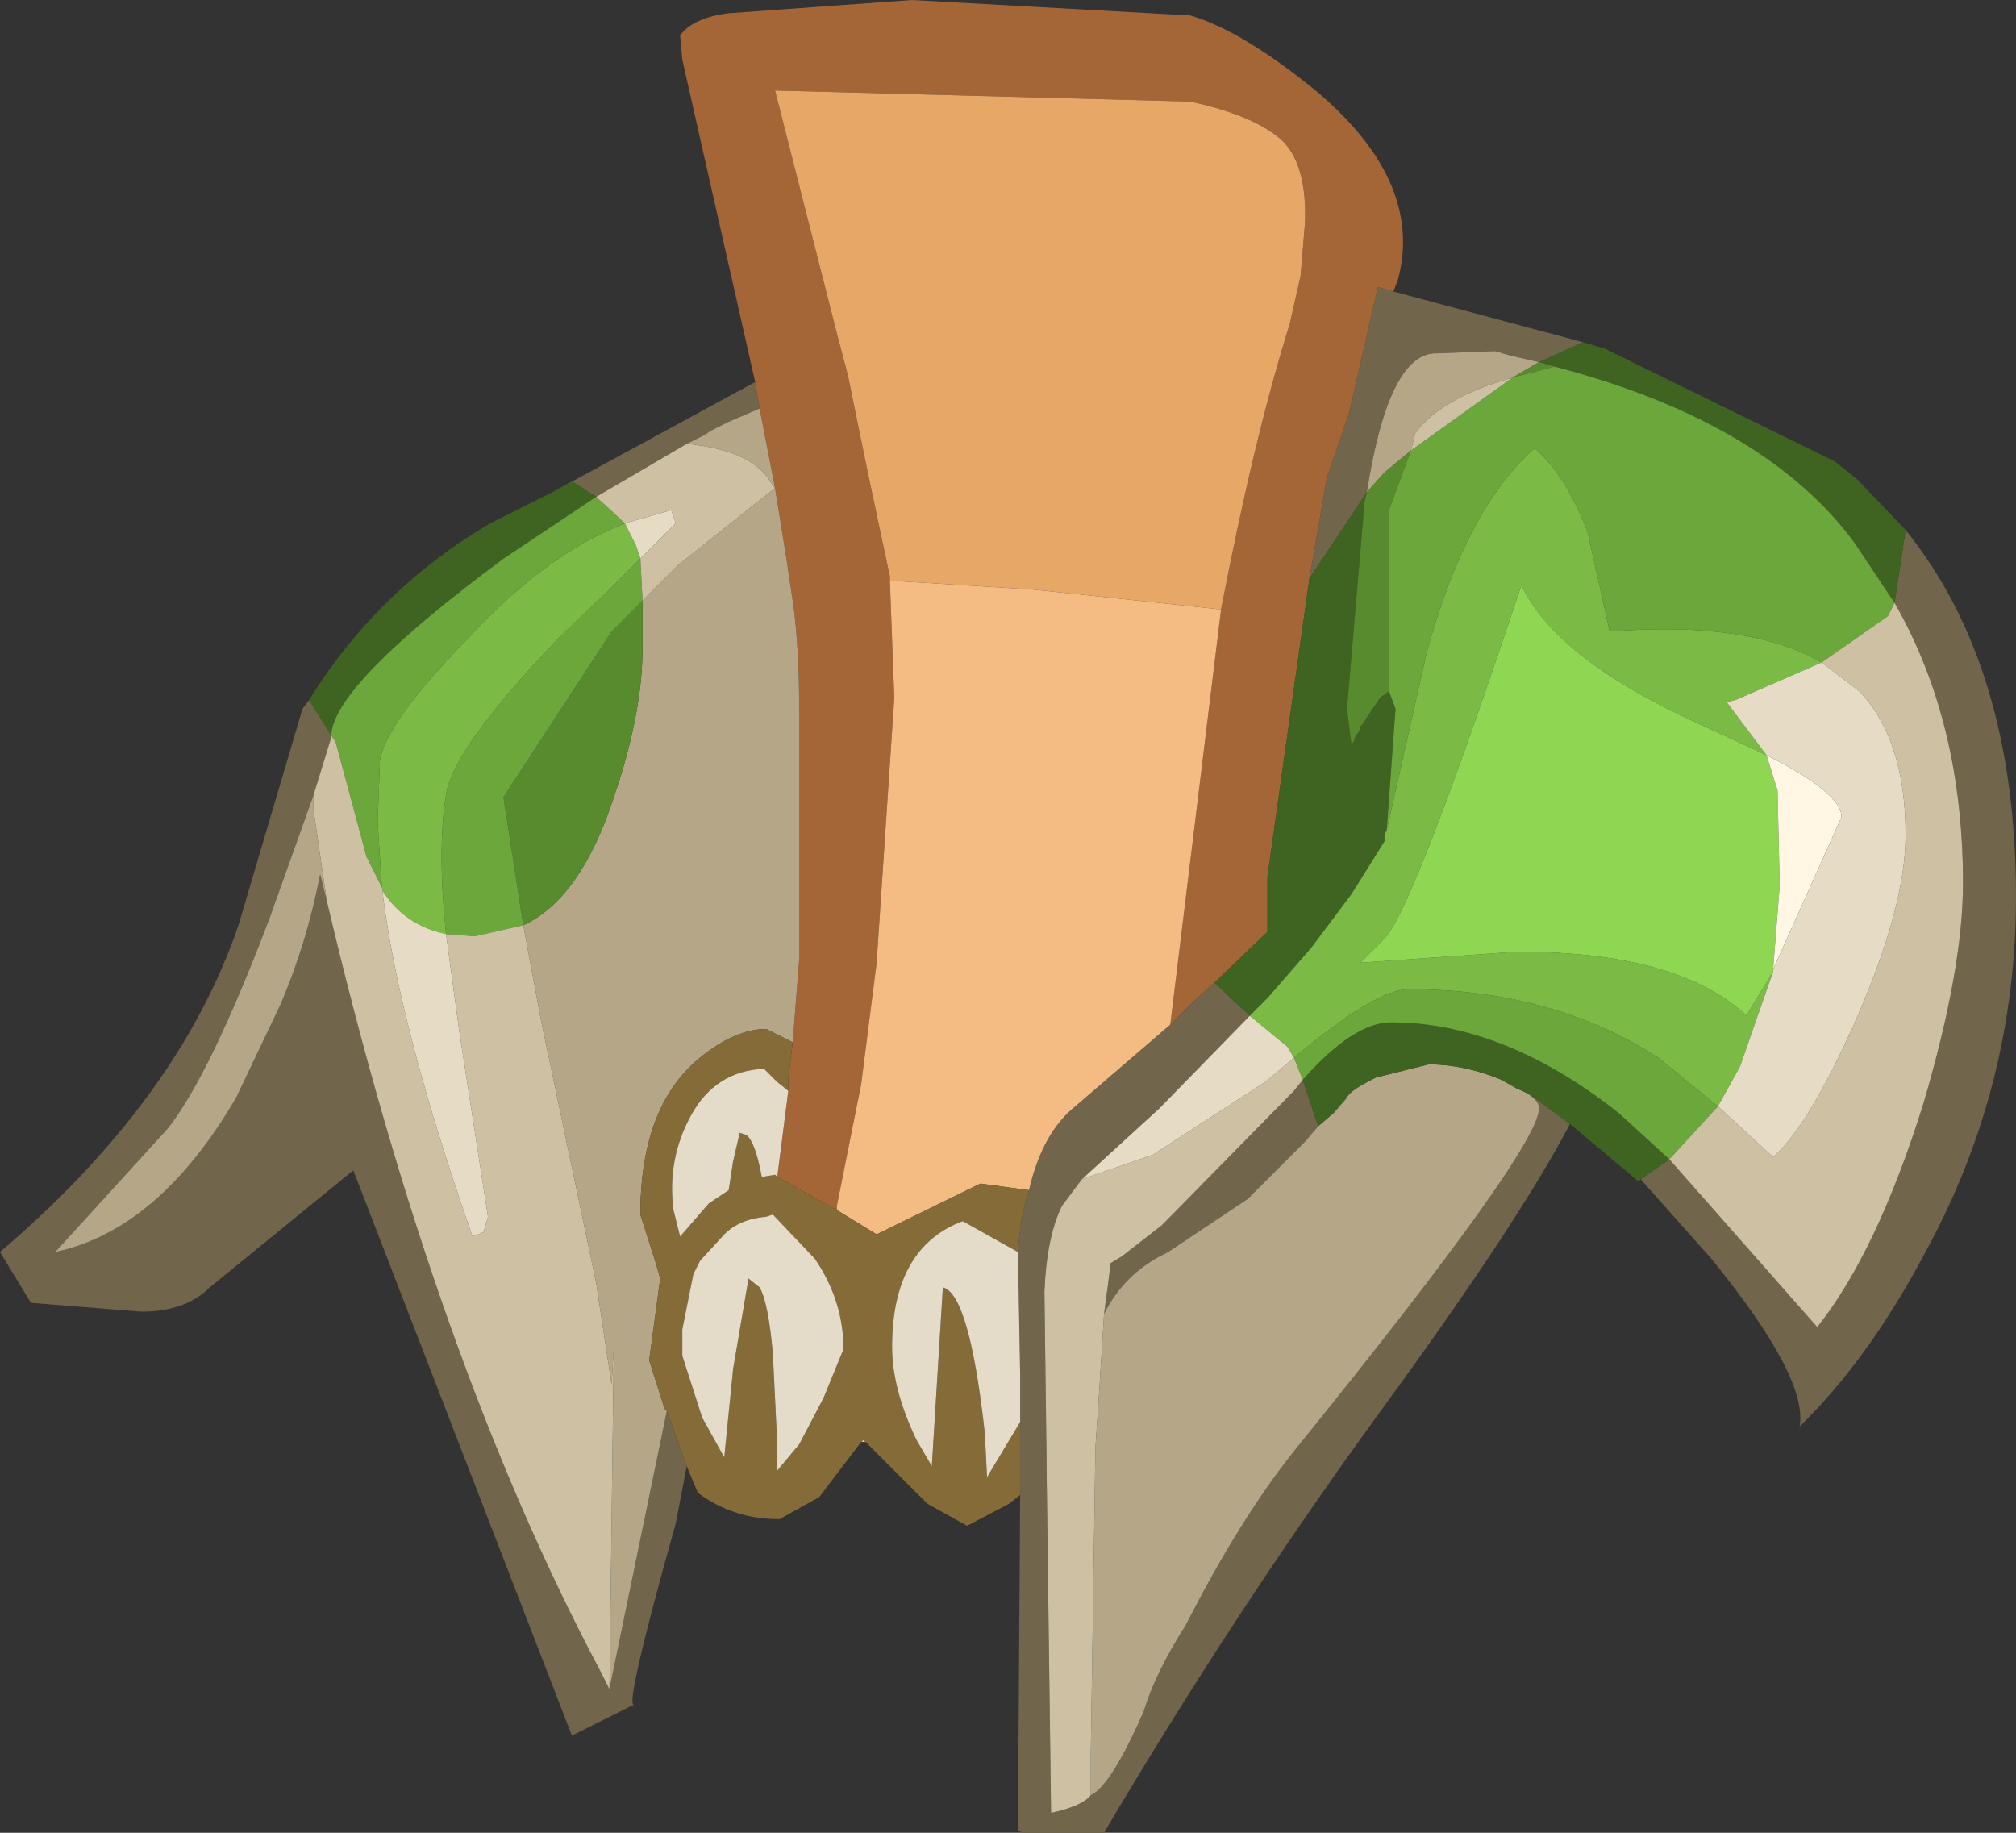 <?xml version="1.0" encoding="UTF-8" standalone="no"?>
<svg xmlns:ffdec="https://www.free-decompiler.com/flash" xmlns:xlink="http://www.w3.org/1999/xlink" ffdec:objectType="shape" height="41.5px" width="45.65px" xmlns="http://www.w3.org/2000/svg">
  <rect width="100%" height="100%" fill="#333333" stroke="none"/>
  <g transform="matrix(1.0, 0.0, 0.0, 1.0, 18.7, 21.25)">
    <path d="M10.95 -8.15 L11.35 -10.45 11.85 -11.9 12.5 -14.75 12.85 -14.65 17.15 -13.5 16.15 -13.05 15.5 -13.2 15.15 -13.3 13.85 -13.25 Q12.75 -13.3 12.25 -10.1 L10.95 -8.15 M-1.6 -12.6 L-1.5 -12.0 -2.2 -11.7 -2.5 -11.55 -2.6 -11.5 -2.75 -11.4 -2.95 -11.3 -3.15 -11.2 -5.2 -10.0 -5.75 -10.35 -6.2 -10.1 -1.6 -12.6 M7.8 1.95 L8.3 1.45 8.8 1.0 9.6 1.75 7.55 3.85 5.8 5.45 5.35 6.05 Q5.0 6.75 4.95 8.0 L5.0 11.95 5.0 12.1 5.1 19.8 Q5.8 19.65 6.0 19.4 6.45 19.2 7.2 17.5 7.45 16.65 8.15 15.55 9.4 13.1 10.65 11.55 16.15 4.75 16.15 3.85 16.15 3.6 15.65 3.4 L15.9 3.5 16.85 4.2 Q15.7 6.4 12.6 10.65 9.25 15.25 6.3 20.25 L4.45 20.25 4.35 20.2 4.4 12.6 4.4 10.95 4.4 9.85 4.35 7.1 Q4.4 6.3 4.6 5.7 4.9 4.4 5.65 3.8 L7.8 1.95 M24.2 -7.6 L24.45 -9.25 Q26.95 -6.15 26.95 -0.95 26.95 3.35 24.9 7.1 23.6 9.55 22.05 11.05 22.25 9.95 20.05 7.25 L18.45 5.45 19.1 5.0 22.45 8.8 Q23.8 7.1 24.85 3.75 25.75 0.7 25.75 -1.25 25.75 -4.9 24.2 -7.6 M10.8 3.2 L11.15 4.25 10.85 4.6 9.55 5.9 7.75 7.1 7.65 7.15 Q6.75 7.6 6.3 8.5 L6.4 7.75 6.45 7.35 6.7 7.2 7.6 6.5 7.75 6.35 10.6 3.45 10.8 3.2 M-3.15 11.95 L-3.4 13.25 Q-4.55 17.35 -4.35 17.35 L-5.75 18.05 -10.7 5.25 -13.95 7.9 Q-14.5 8.45 -15.5 8.45 L-18.0 8.25 -18.7 7.1 Q-14.65 3.65 -13.3 -0.3 L-11.85 -5.2 -11.7 -5.4 -11.2 -4.6 -11.2 -4.55 -11.6 -3.25 -12.6 -0.45 Q-13.95 3.1 -14.9 4.3 L-17.45 7.1 Q-15.1 6.6 -13.35 3.6 L-12.35 1.5 Q-11.75 0.1 -11.45 -1.45 L-11.3 -0.85 Q-8.85 9.55 -5.1 16.6 L-4.9 17.0 -3.6 10.7 -3.15 11.95" fill="#71654b" fill-rule="evenodd" stroke="none"/>
    <path d="M12.85 -14.65 L12.5 -14.75 11.85 -11.9 11.35 -10.45 10.95 -8.15 10.0 -1.4 10.0 -0.15 8.8 1.0 8.3 1.45 7.8 1.95 8.95 -7.45 Q9.7 -11.35 10.5 -13.9 L10.75 -15.0 10.85 -16.2 Q10.9 -17.55 10.3 -18.1 9.65 -18.65 8.25 -18.95 L-1.15 -19.2 0.25 -13.7 0.5 -12.75 0.95 -10.55 1.3 -8.9 1.45 -8.2 1.45 -8.1 1.55 -5.45 1.15 0.55 0.8 3.3 0.25 6.05 0.25 6.15 -1.1 5.4 -0.85 3.45 -0.85 3.15 -0.75 2.35 -0.6 0.45 -0.6 -5.0 Q-0.6 -6.65 -0.75 -7.65 L-0.9 -8.65 -1.15 -10.2 -1.5 -12.0 -1.6 -12.6 -3.25 -19.9 -3.3 -20.45 Q-3.0 -20.85 -2.2 -20.95 L1.95 -21.25 8.25 -20.9 Q9.45 -20.55 11.15 -19.15 13.55 -17.1 12.95 -14.9 L12.85 -14.65" fill="#a46637" fill-rule="evenodd" stroke="none"/>
    <path d="M1.45 -8.1 L1.45 -8.2 1.3 -8.9 0.95 -10.55 0.5 -12.75 0.25 -13.7 -1.15 -19.2 8.25 -18.95 Q9.65 -18.65 10.3 -18.1 10.9 -17.55 10.85 -16.2 L10.75 -15.0 10.5 -13.9 Q9.7 -11.35 8.95 -7.45 L4.7 -7.9 2.3 -8.05 1.45 -8.1" fill="#e7a867" fill-rule="evenodd" stroke="none"/>
    <path d="M12.25 -10.1 Q12.75 -13.3 13.85 -13.25 L15.15 -13.3 15.5 -13.2 16.15 -13.05 15.55 -12.7 Q13.95 -12.25 13.35 -11.45 L13.25 -11.05 12.65 -10.55 12.25 -10.1 M-1.5 -12.0 L-1.15 -10.2 -0.9 -8.65 -0.75 -7.65 Q-0.6 -6.65 -0.6 -5.0 L-0.6 0.45 -0.75 2.35 -1.35 2.05 Q-2.05 2.05 -2.85 2.7 -4.2 3.8 -4.2 6.25 L-3.85 7.35 -3.75 7.7 -4.0 9.55 -3.65 10.65 -3.6 10.7 -4.9 17.0 -4.8 9.25 -4.85 10.1 -5.2 7.8 -6.45 1.85 -6.85 -0.3 Q-5.55 -0.9 -4.8 -3.2 -4.15 -5.1 -4.15 -6.6 L-4.15 -7.65 -3.35 -8.45 -1.15 -10.2 -1.2 -10.25 Q-1.6 -11.05 -3.15 -11.2 L-2.95 -11.3 -2.75 -11.4 -2.6 -11.5 -2.5 -11.55 -2.2 -11.7 -1.5 -12.0 M11.15 4.25 L11.5 3.95 11.8 3.6 Q11.85 3.45 12.45 3.15 L13.65 2.85 Q14.45 2.85 15.3 3.2 L15.65 3.4 Q16.15 3.6 16.15 3.85 16.15 4.75 10.65 11.55 9.4 13.1 8.15 15.55 7.45 16.65 7.2 17.5 6.45 19.2 6.0 19.4 L6.0 18.45 6.1 11.85 6.1 11.6 6.2 10.1 6.3 8.5 Q6.75 7.6 7.65 7.15 L7.75 7.1 9.55 5.9 10.85 4.6 11.15 4.25 M-11.6 -3.25 L-11.6 -2.9 -11.3 -0.85 -11.45 -1.45 Q-11.75 0.1 -12.35 1.5 L-13.35 3.6 Q-15.1 6.6 -17.45 7.1 L-14.9 4.3 Q-13.95 3.1 -12.6 -0.45 L-11.6 -3.25" fill="#b4a687" fill-rule="evenodd" stroke="none"/>
    <path d="M10.95 -8.15 L12.25 -10.1 12.2 -9.9 11.8 -5.2 11.9 -4.4 11.95 -4.45 12.0 -4.6 12.05 -4.65 12.1 -4.75 12.1 -4.8 12.15 -4.85 12.55 -5.45 12.75 -5.6 12.9 -5.2 12.7 -2.45 12.65 -2.35 12.65 -2.2 11.9 -1.0 11.15 0.0 11.0 0.2 10.0 1.35 9.6 1.75 8.8 1.0 10.0 -0.15 10.0 -1.4 10.95 -8.15 M16.15 -13.05 L17.15 -13.5 17.65 -13.35 22.85 -10.8 23.35 -10.4 24.45 -9.25 24.2 -7.6 23.3 -8.95 23.15 -9.15 Q21.1 -11.75 16.5 -12.95 L16.15 -13.05 M19.1 5.0 L18.45 5.45 18.4 5.5 16.85 4.2 15.9 3.5 15.65 3.4 15.3 3.2 Q14.45 2.85 13.65 2.85 L12.45 3.15 Q11.85 3.45 11.8 3.6 L11.5 3.95 11.15 4.25 10.8 3.2 Q11.95 1.9 12.8 1.9 15.35 1.9 17.95 3.95 L19.1 5.0 M-11.7 -5.4 Q-10.15 -7.9 -7.6 -9.4 L-6.2 -10.1 -5.75 -10.35 -5.2 -10.0 -7.3 -8.6 Q-11.15 -5.75 -11.2 -4.6 L-11.7 -5.4" fill="#3f6421" fill-rule="evenodd" stroke="none"/>
    <path d="M16.15 -13.05 L16.5 -12.95 15.55 -12.7 16.15 -13.05 M13.25 -11.05 L12.75 -9.7 12.75 -5.6 12.55 -5.45 12.15 -4.85 12.1 -4.8 12.1 -4.75 12.05 -4.65 12.0 -4.6 11.95 -4.45 11.9 -4.4 11.8 -5.2 12.2 -9.9 12.25 -10.1 12.65 -10.55 13.25 -11.05 M-4.15 -7.65 L-4.15 -6.6 Q-4.15 -5.1 -4.8 -3.2 -5.55 -0.9 -6.85 -0.3 L-7.3 -3.2 -4.85 -6.95 -4.15 -7.65" fill="#588b2e" fill-rule="evenodd" stroke="none"/>
    <path d="M15.55 -12.7 L16.5 -12.95 Q21.1 -11.75 23.15 -9.15 L23.3 -8.95 24.2 -7.6 24.05 -7.3 22.55 -6.25 Q20.9 -7.2 17.75 -6.95 L17.25 -9.2 Q16.75 -10.5 16.05 -11.1 14.5 -9.75 13.6 -6.45 L12.7 -2.45 12.9 -5.2 12.75 -5.6 12.75 -9.7 13.25 -11.05 15.55 -12.7 M10.6 2.7 Q12.45 1.15 13.2 1.15 16.45 1.15 18.85 2.7 L20.2 3.8 19.1 5.0 17.95 3.95 Q15.35 1.9 12.8 1.9 11.95 1.9 10.8 3.2 L10.6 2.7 M-6.85 -0.3 L-7.95 -0.05 -8.6 -0.1 Q-8.8 -2.05 -8.6 -3.25 -8.45 -4.3 -6.05 -6.8 L-4.9 -7.9 -4.2 -8.6 -4.15 -7.65 -4.85 -6.95 -7.3 -3.2 -6.85 -0.3 M-10.05 -1.15 L-10.4 -1.85 -11.1 -4.45 -11.2 -4.6 Q-11.15 -5.75 -7.3 -8.6 L-5.2 -10.0 -4.55 -9.4 Q-6.35 -8.7 -8.1 -6.8 -10.0 -4.85 -10.1 -4.0 L-10.1 -3.9 -10.15 -2.65 -10.05 -1.1 -10.05 -1.15" fill="#6ca73b" fill-rule="evenodd" stroke="none"/>
    <path d="M0.25 6.15 L0.25 6.05 0.8 3.3 1.15 0.55 1.55 -5.45 1.45 -8.1 2.3 -8.05 4.7 -7.9 8.95 -7.45 7.8 1.95 5.65 3.8 Q4.9 4.4 4.6 5.7 L3.5 5.55 1.15 6.7 0.25 6.15 M0.9 11.4 L0.8 11.4 0.85 11.35 0.9 11.4" fill="#f4bb83" fill-rule="evenodd" stroke="none"/>
    <path d="M12.7 -2.45 L13.6 -6.45 Q14.5 -9.75 16.05 -11.1 16.75 -10.5 17.25 -9.2 L17.75 -6.95 Q20.9 -7.2 22.55 -6.25 L20.6 -5.4 20.4 -5.35 21.3 -4.15 19.9 -4.8 Q16.55 -6.3 15.75 -8.0 13.3 -0.65 12.65 0.0 L12.1 0.55 15.65 0.3 Q19.3 0.3 20.85 1.75 L20.9 1.65 21.45 0.75 20.7 2.9 20.2 3.8 18.85 2.7 Q16.45 1.15 13.2 1.15 12.45 1.15 10.6 2.7 L10.45 2.45 9.6 1.75 10.0 1.35 11.0 0.2 11.15 0.0 11.9 -1.0 12.65 -2.2 12.65 -2.35 12.7 -2.45 M-4.2 -8.6 L-4.9 -7.9 -6.05 -6.8 Q-8.45 -4.3 -8.6 -3.25 -8.8 -2.05 -8.6 -0.1 -9.55 -0.3 -10.05 -1.1 L-10.15 -2.65 -10.1 -3.9 -10.1 -4.0 Q-10.0 -4.85 -8.1 -6.8 -6.35 -8.7 -4.55 -9.4 L-4.3 -8.9 -4.2 -8.6" fill="#7bbb45" fill-rule="evenodd" stroke="none"/>
    <path d="M22.55 -6.25 L24.05 -7.3 24.2 -7.6 Q25.75 -4.9 25.75 -1.25 25.75 0.7 24.85 3.75 23.8 7.1 22.45 8.8 L19.1 5.0 20.2 3.8 21.45 4.95 Q22.25 4.25 23.3 1.9 24.45 -0.7 24.45 -2.35 24.45 -4.5 23.4 -5.6 L22.55 -6.25 M13.25 -11.05 L13.35 -11.45 Q13.95 -12.25 15.55 -12.7 L13.25 -11.05 M6.0 19.4 Q5.8 19.65 5.1 19.8 L5.0 12.1 5.0 11.95 4.95 8.0 Q5.0 6.75 5.35 6.05 L5.8 5.45 7.4 4.9 9.95 3.25 10.25 3.0 10.6 2.7 10.8 3.2 10.6 3.45 7.75 6.35 7.6 6.5 6.7 7.2 6.45 7.35 6.4 7.75 6.3 8.5 6.2 10.1 6.1 11.6 6.1 11.85 6.0 18.45 6.0 19.4 M-11.6 -3.25 L-11.2 -4.55 -11.2 -4.6 -11.1 -4.45 -10.4 -1.85 -10.05 -1.15 Q-9.7 1.9 -8.0 6.75 L-7.75 6.65 -7.65 6.3 -8.3 2.1 -8.6 -0.1 -7.95 -0.05 -6.85 -0.3 -6.45 1.85 -5.2 7.8 -4.85 10.1 -4.8 9.25 -4.9 17.0 -5.1 16.6 Q-8.85 9.55 -11.3 -0.85 L-11.6 -2.9 -11.6 -3.25 M-3.15 -11.2 Q-1.6 -11.05 -1.2 -10.25 L-1.15 -10.2 -3.35 -8.45 -4.15 -7.65 -4.2 -8.6 -3.4 -9.4 -3.5 -9.7 -4.55 -9.4 -5.2 -10.0 -3.15 -11.2" fill="#cec1a3" fill-rule="evenodd" stroke="none"/>
    <path d="M21.45 0.75 L20.9 1.65 20.85 1.75 Q19.3 0.3 15.65 0.3 L12.1 0.55 12.65 0.0 Q13.3 -0.65 15.75 -8.0 16.55 -6.3 19.9 -4.8 L21.3 -4.15 21.55 -3.35 21.6 -1.2 21.45 0.7 21.45 0.75" fill="#8fd752" fill-rule="evenodd" stroke="none"/>
    <path d="M21.3 -4.15 Q23.0 -3.3 23.0 -2.75 L21.45 0.7 21.6 -1.2 21.55 -3.35 21.3 -4.15" fill="#fff7e4" fill-rule="evenodd" stroke="none"/>
    <path d="M9.6 1.75 L10.45 2.45 10.6 2.7 10.25 3.0 9.95 3.25 7.4 4.9 5.8 5.45 7.55 3.85 9.6 1.75 M20.2 3.8 L20.7 2.9 21.45 0.75 21.45 0.7 23.0 -2.75 Q23.0 -3.3 21.3 -4.15 L20.4 -5.35 20.6 -5.4 22.55 -6.25 23.4 -5.6 Q24.45 -4.5 24.45 -2.35 24.45 -0.7 23.3 1.9 22.25 4.25 21.45 4.95 L20.2 3.8 M-8.6 -0.1 L-8.3 2.1 -7.65 6.3 -7.75 6.65 -8.0 6.75 Q-9.7 1.9 -10.05 -1.15 L-10.05 -1.1 Q-9.55 -0.3 -8.6 -0.1 M-4.55 -9.4 L-3.5 -9.7 -3.4 -9.4 -4.2 -8.6 -4.3 -8.9 -4.55 -9.4" fill="#e6dcc5" fill-rule="evenodd" stroke="none"/>
    <path d="M-0.75 2.35 L-0.85 3.15 -0.85 3.45 -1.1 3.25 -1.4 2.95 Q-2.5 3.0 -3.05 4.0 -3.6 5.0 -3.45 6.15 L-3.3 6.75 -2.65 6.0 -2.2 5.7 -2.1 5.05 -1.95 4.4 -1.8 4.45 Q-1.6 4.6 -1.45 5.4 L-1.15 5.35 -1.1 5.4 0.25 6.15 1.15 6.7 3.5 5.55 4.6 5.7 Q4.4 6.3 4.35 7.1 L3.1 6.4 Q1.5 7.0 1.5 9.25 1.5 10.2 2.05 11.35 L2.4 11.95 2.65 7.9 Q3.25 8.05 3.6 11.2 L3.65 12.2 4.4 10.95 4.4 12.6 4.15 12.8 3.2 13.3 2.3 12.8 0.9 11.4 0.85 11.35 0.8 11.4 -0.15 12.65 -1.05 13.15 Q-2.1 13.15 -2.9 12.55 L-3.15 11.95 -3.6 10.7 -3.65 10.65 -4.0 9.55 -3.75 7.7 -3.85 7.35 -4.2 6.25 Q-4.2 3.8 -2.85 2.7 -2.05 2.05 -1.35 2.05 L-0.75 2.35 M-2.85 7.3 L-3.0 7.6 -3.25 8.85 -3.25 9.2 -3.25 9.45 -2.8 10.85 -2.3 11.75 -2.1 9.75 -1.75 7.7 -1.5 7.9 Q-1.3 8.25 -1.2 9.4 L-1.1 11.45 -1.1 12.05 -0.6 11.45 -0.05 10.4 0.4 9.3 Q0.4 8.2 -0.25 7.25 L-1.2 6.25 -1.35 6.3 Q-1.95 6.35 -2.3 6.7 L-2.85 7.3" fill="#846b37" fill-rule="evenodd" stroke="none"/>
    <path d="M-0.85 3.45 L-1.1 5.4 -1.15 5.35 -1.45 5.4 Q-1.6 4.6 -1.8 4.45 L-1.95 4.4 -2.1 5.05 -2.2 5.7 -2.65 6.0 -3.3 6.75 -3.45 6.15 Q-3.6 5.0 -3.05 4.0 -2.5 3.0 -1.4 2.95 L-1.1 3.25 -0.85 3.45 M4.35 7.1 L4.4 9.85 4.4 10.95 3.65 12.2 3.6 11.2 Q3.25 8.05 2.65 7.9 L2.4 11.95 2.05 11.35 Q1.5 10.2 1.5 9.25 1.5 7.0 3.1 6.4 L4.35 7.1 M-2.85 7.3 L-2.3 6.7 Q-1.95 6.35 -1.35 6.3 L-1.2 6.25 -0.25 7.25 Q0.4 8.2 0.4 9.3 L-0.05 10.4 -0.6 11.45 -1.1 12.05 -1.1 11.45 -1.2 9.4 Q-1.3 8.25 -1.5 7.9 L-1.75 7.7 -2.1 9.75 -2.3 11.75 -2.8 10.85 -3.25 9.45 -3.25 9.2 -3.25 8.85 -3.0 7.6 -2.85 7.3" fill="#e4dbc9" fill-rule="evenodd" stroke="none"/>
  </g>
</svg>
